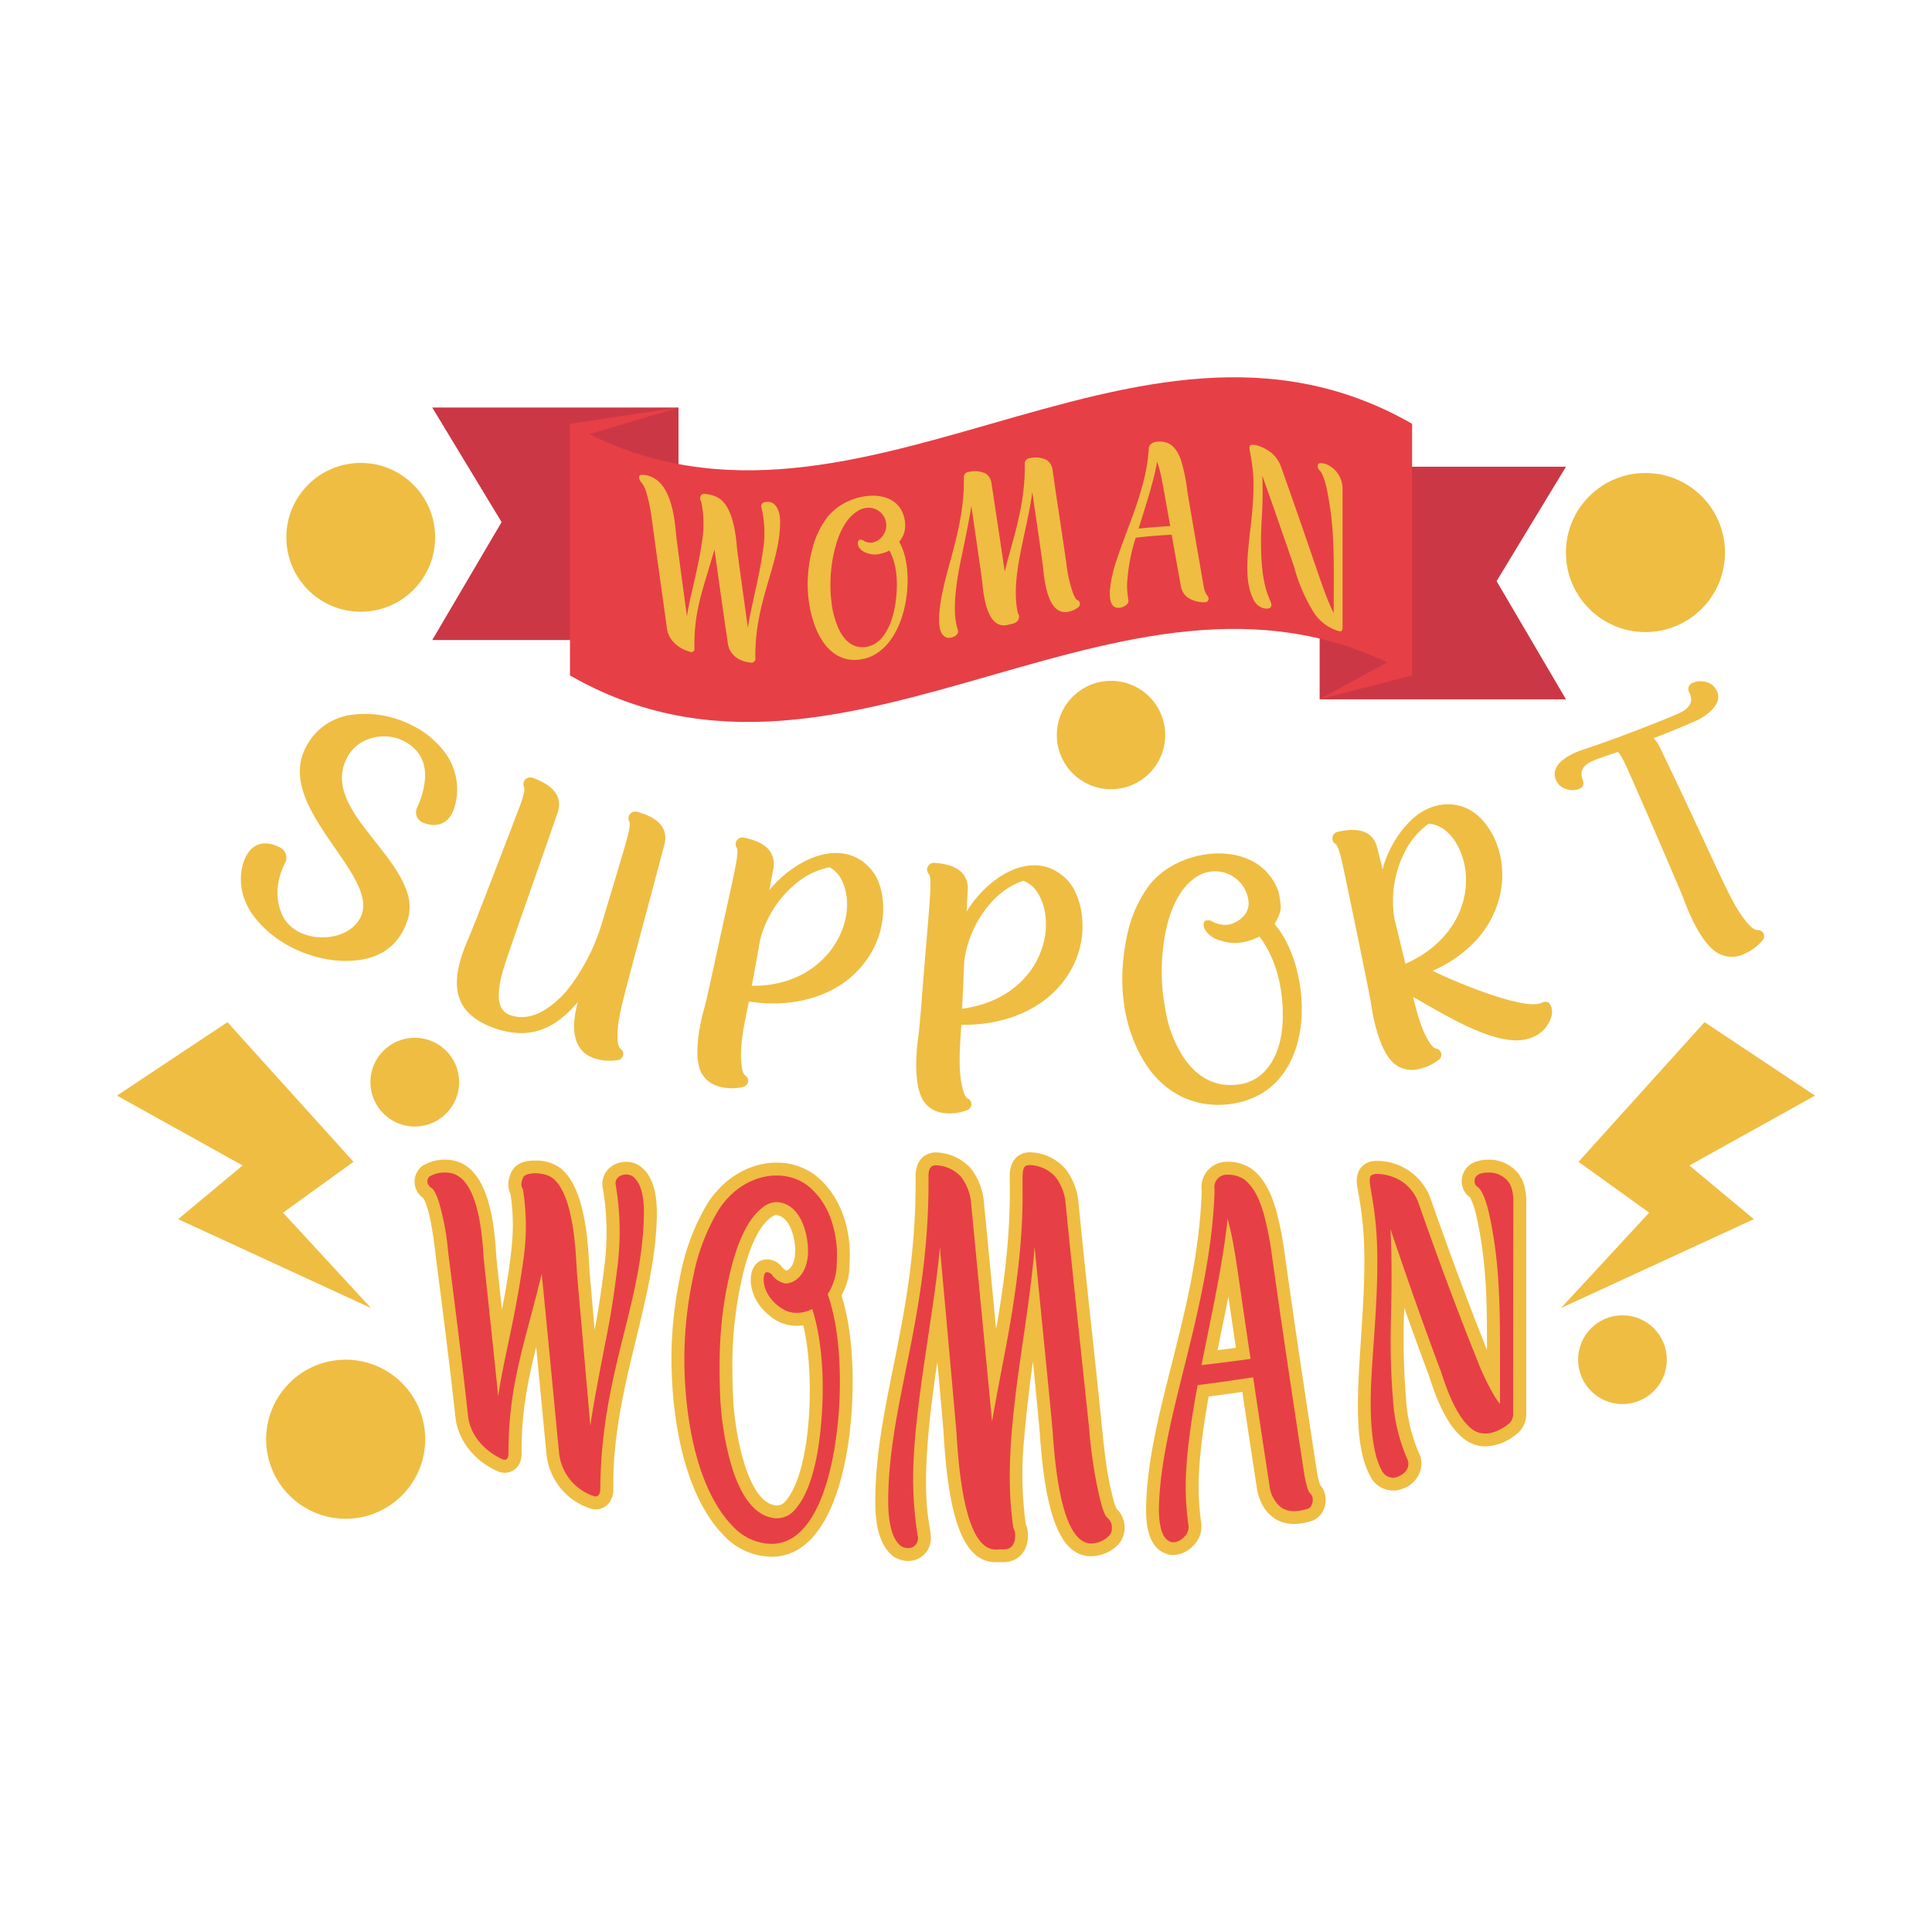 <svg height="512" viewBox="0 0 512 512" width="512" xmlns="http://www.w3.org/2000/svg"><g id="Woman_Support_Woman" data-name="Woman Support Woman"><path d="m339.39 239.92c-.3-2.29-.31-4.64-3-8-7.2-9.13-24.4-6.74-31.74 2.57a33.63 33.63 0 0 0 -5.94 13.31c-2.42 11.25-1.61 22.85 4 32.66 4.69 8.36 13 13.37 23 12.16 23.89-2.9 22.62-35.41 12.05-47.76 1.24-2.01 1.79-3.66 1.63-4.94zm.43 32.29c-.51 5.27-2.2 9.39-5.23 12.27a11.4 11.4 0 0 1 -6.62 2.94c-6.92.88-12.17-3-15.5-9.2a31.78 31.78 0 0 1 -3.32-9c-.54-2.87-.92-5.21-1.08-7.08-.84-9.6.84-24.37 8.87-29.67a8.42 8.42 0 0 1 3.51-1.42 8.91 8.91 0 0 1 10.37 7.37 5.11 5.11 0 0 1 -1.44 4.56 7.44 7.44 0 0 1 -4.08 2.11 7.73 7.73 0 0 1 -3.81-.75 2.3 2.3 0 0 0 -1.69-.43c-.64.07-.91.55-.81 1.43a2.52 2.52 0 0 0 .34 1 6.66 6.66 0 0 0 4.1 2.92 11.88 11.88 0 0 0 5.23.54 15.08 15.08 0 0 0 5.09-1.61c4.98 6.46 6.74 15.81 6.07 24.02z" fill="#efbd42"/><path d="m228.69 228.36c-7.73-5.71-18.76.09-24.81 7.55.36-1.91.71-3.82 1.07-5.72a6.07 6.07 0 0 0 -1.14-4.92c-1.3-1.59-3.52-2.65-6.66-3.28a1.77 1.77 0 0 0 -1.88 2.73c.75 1.55-1.18 8.51-6.19 31.82-2.93 13.6-2.45 10-3.35 14.32-1 5-1.23 8.91-.49 11.68a7 7 0 0 0 2.69 4.15c2.39 1.74 6.16 2.08 9 1.34a1.64 1.64 0 0 0 .58-3c-.6-.45-.94-1.66-1.06-3.69-.5-5.05 1.43-12.85 2-15.93 12.69 2 26-1.76 32.55-13.12 3.31-5.79 4.12-13.37 1.54-19.23a12.69 12.69 0 0 0 -3.85-4.7zm-29.47 32.88c.71-3.64 1.43-7.72 2.21-12.14a28.73 28.73 0 0 1 10-15.37 20.06 20.06 0 0 1 8.38-3.9 7.58 7.58 0 0 1 3.38 3.68c4.86 10.49-4.14 28.02-23.97 27.73z" fill="#efbd42"/><path d="m279.7 230.77c-8.41-4.63-18.54 2.59-23.52 10.8q.13-2.91.29-5.81a6 6 0 0 0 -1.78-4.72c-1.5-1.41-3.83-2.16-7-2.36a1.77 1.77 0 0 0 -1.49 3c1 1.45-.07 9.07-1.86 32.36-1.08 13.84-1.09 10.21-1.4 14.64-.35 5.12 0 9 1.07 11.64a7.09 7.09 0 0 0 3.22 3.75c2.59 1.41 6.36 1.23 9.06.12a1.64 1.64 0 0 0 .17-3.06c-.64-.36-1.14-1.52-1.54-3.51-1.17-4.95-.3-13.05-.17-16.05 12.82.26 25.48-5.25 30.43-17.37 2.45-6 2.36-13.69-1-19.26a12.8 12.8 0 0 0 -4.48-4.17zm-3.26 19.54c-2.74 9.81-11.52 15.78-21.48 17 .21-3.69.38-7.83.56-12.32a28.8 28.8 0 0 1 7.86-16.58 19.92 19.92 0 0 1 7.77-5 7.54 7.54 0 0 1 3.85 3.19c2.45 3.9 2.7 9.29 1.44 13.71z" fill="#efbd42"/><path d="m408.94 265.6-.79.31c-5 1.64-23.47-6.05-28.47-8.65a34.33 34.33 0 0 0 11.45-8c10.13-11.15 8.32-26.1.47-33.17-5.41-4.61-12.79-3.6-17.85 1.47a28.44 28.44 0 0 0 -7.35 12.84q-.69-2.82-1.4-5.64c-1.07-4.27-4.52-5.66-10.42-4.34a1.78 1.78 0 0 0 -1.44 1.43 1.68 1.68 0 0 0 .83 1.84c.52.44 1.11 2.13 1.77 5.11s6.36 30.28 7.55 36.83c.58 4.38 2.16 11.42 5 15a7.38 7.38 0 0 0 7.95 2.61 12.84 12.84 0 0 0 5-2.35 1.64 1.64 0 0 0 -.7-3c-.72-.18-1.53-1.14-2.47-2.94-1.71-3.15-2.79-7.52-3.59-10.75 7.76 4.3 22.24 13.66 30.58 11.05a8.89 8.89 0 0 0 4.62-3c1.95-2.67 1.72-4.47 1.46-5.26-.4-1.31-1.14-1.75-2.2-1.39zm-36.5-10.2-2.91-12a28.65 28.65 0 0 1 3-18.13 20.12 20.12 0 0 1 6.12-7c6.24.55 9.85 8.35 9.87 14.72.04 10.23-6.79 18.44-16.08 22.41z" fill="#efbd42"/><path d="m106.92 196.34c7 3.53 6.79 10.56 3.61 17.74a2.9 2.9 0 0 0 1.39 3.85c3.48 1.51 6.69.6 8.2-3.05a16.3 16.3 0 0 0 -2.21-15.45 23.86 23.86 0 0 0 -8.92-7.3 27 27 0 0 0 -15.28-2.75 15.79 15.79 0 0 0 -12.54 8.43c-8.78 16 19.45 33.89 14.51 45-3.43 7.63-17.63 7.53-21-.62-1.9-4.28-1.29-9.37.9-13.57a3 3 0 0 0 -1.31-4c-3.61-1.9-7-1.42-8.9 2-2.27 4.12-2.31 10.58 1.83 16.1 6.41 8.66 18.46 13 27.84 11.71 6.17-.8 10.28-4 12.45-9.21a11.77 11.77 0 0 0 .64-8c-3.62-12.84-22.66-23.84-16.18-36.38a10.2 10.2 0 0 1 6.16-5.12 11.64 11.64 0 0 1 8.81.62z" fill="#efbd42"/><path d="m448.5 181a1.7 1.7 0 0 0 -.91 2.33c1.71 3.23-.75 4.74-2.46 5.61-3.72 1.7-16.27 6.64-25.67 9.75-5 1.65-9.62 5-6.38 9.22a5.23 5.23 0 0 0 5.32 1.21 1.68 1.68 0 0 0 1.12-2.22c-1.41-3.42 1.26-4.69 2.92-5.4.53-.23 2.64-1 6.32-2.24 1.3 1.36 2.52 4.44 6.72 14 1.61 3.67 9.22 21.25 10.69 24.89 1.54 4.31 4.4 10.7 7.93 13.63a7.52 7.52 0 0 0 8.42.88 13 13 0 0 0 4.5-3.37 1.65 1.65 0 0 0 -1.31-2.82c-.76 0-1.8-.77-3-2.31-4.46-5.46-6.77-12.74-23-46.46a6.92 6.92 0 0 0 -1.52-2.05c7.49-2.91 11.43-4.7 11.86-4.91 3.15-1.65 6.56-4.7 4.85-7.81a5.91 5.91 0 0 0 -1-1.3 5.29 5.29 0 0 0 -5.4-.63z" fill="#efbd42"/><path d="m163.65 274.27c.12-5.69 1.26-8.27 12.4-50.34 1.08-4.27-1.29-7.13-7.14-8.78a1.8 1.8 0 0 0 -2.14 2.57c.63 1.35-1 6-7.17 26.64a53.78 53.78 0 0 1 -8.35 16.83 25.17 25.17 0 0 1 -6.51 6.19c-3.21 2.12-6.38 2.67-9.38 1.69-2.53-.83-3.55-3.15-3.06-7 .55-4.76 1-5.11 15.44-46.59 1.4-4.17-.76-7.22-6.49-9.32a1.94 1.94 0 0 0 -2.05.4 1.72 1.72 0 0 0 -.3 2c.26.67-.17 2.46-1.22 5.28-.1.25-10.51 27.63-13.59 35-5.07 11.51-4.48 19.83 7.51 23.82 10 3.3 16.55-1.17 21.51-7.12-1.2 4.82-1.9 10 1.61 13.36 2.31 2 6.07 2.53 9 2.05a1.67 1.67 0 0 0 .76-3c-.59-.46-.9-1.71-.83-3.68z" fill="#efbd42"/><path d="m415 185.33h-65.28v-61.65h65.28l-18.39 30.32z" fill="#cc3745"/><path d="m114.55 169.62h65.26v-61.62h-65.26q9.18 15.18 18.38 30.36-9.2 15.64-18.38 31.26z" fill="#cc3745"/><path d="m374.22 179c-74.39-42.71-148.78 42.71-223.17 0v-66.69c74.39 42.71 148.78-42.71 223.17 0z" fill="#e73f46"/><path d="m151.05 112.31 28.76-4.31-23.9 7.15s-5.66 1.06-4.86-2.84z" fill="#e73f46"/><path d="m374.22 179-24.5 6.29 17.93-9.78s5.93-.26 6.57 3.49z" fill="#e73f46"/><g fill="#efbd42"><path d="m310.5 141.71q1.22 6.78 2.43 13.59a4.72 4.72 0 0 0 1.76 3 7.78 7.78 0 0 0 4.64 1.3c1 0 1.32-1.21.45-1.94a7.17 7.17 0 0 1 -.83-2.45c-2.59-15.05-4.06-23.48-4.35-25.47a45.36 45.36 0 0 0 -1.47-7.26c-.74-2.5-1.89-4.19-3.49-5a6 6 0 0 0 -3-.42c-1.25.1-2.21.83-2.21 1.79v.25c-.71 10.41-5.31 19.58-8.5 29.26-1.46 4.27-3.61 13.29.86 12.7a3.46 3.46 0 0 0 1.5-.62 1.44 1.44 0 0 0 .77-1.27 24.24 24.24 0 0 1 -.38-4.11 48.37 48.37 0 0 1 2.3-12.56c3.21-.38 6.37-.64 9.52-.79zm-3.86-19.37c1.09 3.06 1.25 4.66 3.48 17.08-2.79.14-5.59.37-8.38.67 1.68-5.49 4.03-12.46 4.9-17.75z"/><path d="m285.48 159c-.35-.16-.76-.82-1.18-2a34 34 0 0 1 -1.7-7.73c-2.47-16.84-2.35-15.5-3.67-24.83a3.64 3.64 0 0 0 -1.7-2.62 6.8 6.8 0 0 0 -4.41-.39 1.38 1.38 0 0 0 -1.25 1.45c.22 11.46-3.56 21.06-5.3 28.63-.45-3.18-3.38-22.59-3.52-23.47a3.52 3.52 0 0 0 -1.66-2.62 7 7 0 0 0 -4.42-.35 1.38 1.38 0 0 0 -1.24 1.47c.28 15.12-6.56 27.19-6.56 37.86 0 2.68.74 4.22 2.17 4.61 1.23.18 2.85-.54 2.85-1.65s-2.52-4.46 1.18-20.95c1.31-6.37 2.11-10.48 2.34-12.36q2.54 17.28 2.88 20.1c.52 5.79 1.95 13.19 7.42 11.27a2.72 2.72 0 0 0 .47-.08c1.25-.28 1.89-.94 1.89-2a1 1 0 0 0 -.29-.73c-2.22-9.41 2.56-22.11 3.78-32.24q2.54 17.3 2.87 20.13c.77 8.51 3 12.35 6.66 11.62a6.23 6.23 0 0 0 2.71-1.22 1.13 1.13 0 0 0 -.32-1.9z"/><path d="m351.66 123.1c-1.63-.64-2.46-.48-2.46.41a1.67 1.67 0 0 0 .58 1.21c.91.94 1.68 4 1.91 5.27 2.1 10.32 1.76 18 1.76 32.53-3-6.21-3.32-8.84-14-38.93a8.83 8.83 0 0 0 -2.43-3.51c-2.41-1.94-4.94-2.34-5.12-2.19-1.88-.17.29 2.67.29 10.72 0 11.94-3.7 23 0 30.29a4.49 4.49 0 0 0 2.24 2.16c1.12.36 2.49.43 2.5-.74 0-1.45-2.75-3.7-2.75-16.54 0-6.62.64-8.59.35-17.72q4.19 11.81 8.37 24a46.18 46.18 0 0 0 4.93 11.71 12 12 0 0 0 6.84 5.45c.74.23 1.12 0 1.12-.84v-36.69a7.07 7.07 0 0 0 -1.34-4.31 6.82 6.82 0 0 0 -2.79-2.28z"/><path d="m239.8 140.38a8.41 8.41 0 0 0 -1-5.3c-3.4-6-14.43-4.24-19.35 1.74a23 23 0 0 0 -4.16 8.59 37.38 37.38 0 0 0 -1.25 9.27c0 10 4.35 21.37 13.85 20.11 12.45-1.67 15.25-23.19 10.39-31.2a6.57 6.57 0 0 0 1.52-3.21zm-2.8 21.19c-.92 4.33-3.1 9.24-7.51 9.87-3.72.52-6.27-2-7.77-6.11a23 23 0 0 1 -1.38-5.85 38.51 38.51 0 0 1 1.44-15.9c1.25-3.86 3-6.51 5.28-8a5.49 5.49 0 0 1 2.23-.94 4.67 4.67 0 1 1 1.8 9.17 3.91 3.91 0 0 1 -2.18-.49 1.18 1.18 0 0 0 -1-.28c-.38.05-.57.36-.57.94 0 2.09 3.16 3.24 5.27 2.91a9.12 9.12 0 0 0 3.07-1c2.47 4.36 2.32 10.76 1.32 15.68z"/><path d="m204.56 133.19a3 3 0 0 0 -2.21 0 1 1 0 0 0 -.64 1 28.74 28.74 0 0 1 .64 10.62c-1.12 8.47-3.5 16.65-4.15 21.58-1.73-12.36-2.69-19.43-2.88-21.08-.55-6.92-2-11.25-4.58-13.14a7.38 7.38 0 0 0 -2.81-1.12c-2-.43-2.25 0-2.4 1a1.54 1.54 0 0 0 .29.87 29 29 0 0 1 .32 10c-1.24 8.66-3.43 15.53-4.09 20.43-1.73-12.67-2.69-19.93-2.88-21.62-.67-8.89-2.88-13.87-6.62-15.39a5.31 5.31 0 0 0 -2.75-.48.62.62 0 0 0 -.42.68 2.25 2.25 0 0 0 .74 1.48 7.7 7.7 0 0 1 1.22 2.7c1.15 3.83 1.3 6.34 2.71 16.43 1.77 12.73 2.31 16.47 2.69 19.35.35 2.66 2.42 5.22 6.23 6.26a.8.8 0 0 0 1.06-.88c-.19-10.35 2.5-16.2 5.31-26.26 1.89 13.44 3.07 21.71 3.55 24.89.34 2.59 2.39 4.76 6.23 5.1a1 1 0 0 0 1.06-1.06c-.28-15.13 6.55-25.09 6.55-36.14 0-2.73-.73-4.41-2.17-5.22z"/><path d="m310.07 412.06c-5.23-1.12-6.29-6.52-6.36-11.83.26-25.61 13.7-52.37 14.76-84.69a6.71 6.71 0 0 1 6.68-7.66 11.16 11.16 0 0 1 6.6 1.91c3.89 2.88 5.85 8.22 6.94 12.93 2.12 9.17.26 1.71 10.36 67.64a24.23 24.23 0 0 0 .78 3.16c2.68 2.9 1.63 8.33-2.35 9.58a15.27 15.27 0 0 1 -4.54.77c-5.77 0-9.14-4.41-9.9-9.81q-1.91-12.44-3.81-25.2c-3 .44-6 .85-8.93 1.24-1.86 10.37-2.75 18.75-2.65 24.95a75.28 75.28 0 0 0 .72 8.84 2.6 2.6 0 0 1 0 .4 7 7 0 0 1 -2.21 5.4 7.87 7.87 0 0 1 -4.1 2.29 9.14 9.14 0 0 1 -1.99.08zm15.46-68.41c-1.1 5.7-1.43 7-2.86 14.16 1.62-.2 3.24-.41 4.85-.63q-.99-6.73-1.99-13.53z"/><path d="m263.89 414c-8.2 0-12.46-10.49-13.81-34-.19-2.55-.76-8.94-1.67-19-5.55 36.21-1.71 42.5-1.71 46.53 0 4.81-5 7.95-9.89 5-4.24-3.33-4.88-9.67-4.85-15.05.17-26.56 11-48.69 10.69-85.83 0-4.62 2.89-6.24 5.34-6.25a12.8 12.8 0 0 1 9.43 4.42 17 17 0 0 1 3.35 9c.21 2 2.66 27.79 3.21 33.41 3.35-19 3.78-30.12 3.6-40.59 0-4.2 2.42-6.27 5.32-6.27a12.92 12.92 0 0 1 9.43 4.37 16.8 16.8 0 0 1 3.47 8.86c2.4 24.41 3.77 35.5 5.91 56.43.67 6.59 1.34 14.66 3.1 21.4a17.68 17.68 0 0 0 1.06 3.38 6.87 6.87 0 0 1 .54 9.45 10.34 10.34 0 0 1 -7.23 3.16c-7.94 0-12.15-10.15-13.64-32.9-.21-2.51-.82-8.76-1.8-18.67-.92 6.37-1.7 13.22-2.38 20.9a97.59 97.59 0 0 0 .48 22.17 7.43 7.43 0 0 1 .59 2.9c0 5-3.4 7.47-7.16 7.15-.48.03-.91.03-1.38.03z"/><path d="m369.33 395a6.78 6.78 0 0 1 -6.26-3.92c-6.45-11.88-1.11-36.87-1.52-59.41-.19-10.54-2-16.68-2-18.42-.1-3.54 2.09-5.58 5.22-5.6a15.13 15.13 0 0 1 14.35 10c5.12 14.63 10.14 28.1 14.94 40.07 0-10.49.14-22.09-2.73-35.15a22.47 22.47 0 0 0 -1.73-5.24 5.23 5.23 0 0 1 -2.23-4.3c0-.93.3-5.63 7.15-5.71a10 10 0 0 1 6.66 2.44c2.11 1.78 3.22 4.54 3.29 8.22v56.72a6.81 6.81 0 0 1 -3.1 5.76 13.14 13.14 0 0 1 -7.79 2.84c-8.08 0-12.42-10.92-14.89-18.72q-3.22-8.59-6.55-18a197.2 197.2 0 0 0 .47 24.05 42.7 42.7 0 0 0 3.79 15.26 8.69 8.69 0 0 1 .3 1.88 7.28 7.28 0 0 1 -4.87 6.72 10.53 10.53 0 0 1 -1.83.51z"/><path d="m191.71 406.81c-11-11.33-14-33-13.75-48.79a109 109 0 0 1 2.38-20.28 58.51 58.51 0 0 1 7.18-18.86c7.87-12.14 22-13.62 29.73-6.42 6 5.54 8.26 13.86 7.93 21.52-.14 3.23 0 5.13-2.16 9.33 3.18 10.18 3.42 23.13 2.43 33.77-1.33 14.54-6.47 35.47-21 35.47a17.66 17.66 0 0 1 -12.74-5.74zm13.87-84.81s-.42 0-1.41.73c-1.95 1.46-4.81 5.16-7.14 14.33a105.62 105.62 0 0 0 -2.95 23.57c0 2.41 0 5.52.22 10.07.32 7.69 3.37 26.91 11 28.21a2.76 2.76 0 0 0 2.77-1c6.94-7.56 8-33.37 4.82-46.68a11.1 11.1 0 0 1 -9.22-2.81c-6.51-5.23-6-14.83-.18-14.67a5.16 5.16 0 0 1 3.9 2.22 4.35 4.35 0 0 0 1 .76 2.59 2.59 0 0 0 1.19-.9c2.54-3 .75-13.74-4-13.81-.01-4.56 0-4.61 0-.02z"/><path d="m156.35 399.73a16.93 16.93 0 0 1 -11.56-14.73c-.24-2.36-1.8-18.77-2.7-28-3.39 13.4-3.88 20.87-3.87 28.4-.06 4-3.47 5.81-6.44 4.46-6.7-3.06-10.48-8.69-11.09-14.31-.88-8.26-3.08-26.37-5-40.89-.41-3.24-1.37-13.41-3.47-17.12a5.25 5.25 0 0 1 -.2-8.62 11.4 11.4 0 0 1 6-1.6c10.82.06 12.89 14.74 13.49 25.53.15 1.58.78 7.42 1.51 14.24 1.17-5.86 2.78-15.35 2.88-21.48a53.13 53.13 0 0 0 -.63-9.26 5.73 5.73 0 0 1 -.53-3.06c.49-3.52 2.28-5.73 7-5.73a11.2 11.2 0 0 1 6.34 1.69c6.68 4.58 7.76 18.81 8.11 27 .13 1.77.61 7.23 1.39 16.15 1-5.09 1.86-10.85 2.67-17.52a70.32 70.32 0 0 0 -.42-19.6 5.75 5.75 0 0 1 2.78-6.53 6.81 6.81 0 0 1 6.44-.08 2.25 2.25 0 0 1 .41.25c3.23 2.25 4.74 6.66 4.61 13.46-.44 22.08-11 44-11.53 69.11v3.36c-.07 3.97-3.3 5.9-6.19 4.88z"/></g><path d="m332.1 365q2.14 14.47 4.32 28.61a8.7 8.7 0 0 0 2.84 5.68c1.72 1.36 4.1 1.54 7.2.58.89-.28 1.37-1.1 1.44-2.44a2.27 2.27 0 0 0 -.83-1.8c-.46-.6-.89-2.2-1.38-4.66-10.28-67.11-8.16-58.09-10.32-67.45-1.24-5.34-3.09-9-5.59-10.92a7.66 7.66 0 0 0 -4.61-1.29 3.3 3.3 0 0 0 -3.35 3.55l.06.57c-1 31.84-14.52 60.84-14.76 84.77.07 5.1 1.17 7.93 3.35 8.48a4.3 4.3 0 0 0 1 0 4.55 4.55 0 0 0 2.34-1.38 3.61 3.61 0 0 0 1.17-2.89 76.94 76.94 0 0 1 -.75-9.25c-.11-6.91.95-16.34 3.15-28.08q7.39-.96 14.72-2.08zm-6.77-42.06c1.91 7.22 2.11 10.54 6.08 37.18q-6.5.9-13 1.65c2.4-12.11 5.79-27.4 6.92-38.85z" fill="#e73f46"/><path d="m293.43 402.21c-.56-.46-1.24-2.1-1.92-4.94a120.92 120.92 0 0 1 -2.86-18.59c-5-47.21-4.85-45.65-6.25-59.76a13.31 13.31 0 0 0 -2.67-7 9.53 9.53 0 0 0 -6.82-3.16c-4.63 0 1.73 6.59-6.62 49.71-1.78 9.36-2.93 15.45-3.38 18.27-.2-2.22-5.52-57.44-5.54-57.65a13.57 13.57 0 0 0 -2.57-7.09 9.44 9.44 0 0 0 -6.81-3.19c-1.28 0-1.92.91-1.93 2.8.33 37.31-10.51 59.85-10.68 85.89 0 6.33 1.09 10.41 3.37 12.21 2.16 1.3 4.53.22 4.54-2.18a97.46 97.46 0 0 1 -1.3-16c.09-18.28 5.68-44.19 7.08-61q3.85 42.39 4.42 49.33c1.18 20.59 4.69 30.92 10.5 30.79a6.48 6.48 0 0 0 1.27-.1 2.5 2.5 0 0 0 .77.05c2-.05 3-1.31 3-3.74a3.74 3.74 0 0 0 -.46-1.88c-3.58-23.22 3.81-50.85 5.6-74.53 2.79 28.1 4.41 44.29 4.79 48.88 1.34 20.38 4.93 30.31 10.76 29.68a7.05 7.05 0 0 0 4.29-2.12 2.69 2.69 0 0 0 .63-1.94 3.23 3.23 0 0 0 -1.21-2.74z" fill="#e73f46"/><path d="m394.55 310.73c-2.52 0-3.79.79-3.78 2.28a1.81 1.81 0 0 0 .9 1.61c1.44 1 2.65 5.52 3 7.22 3.38 15.47 2.78 29.11 2.85 50.21a18.54 18.54 0 0 1 -1.5-2.12 65.24 65.24 0 0 1 -4.61-9.66c-5-12.41-10.2-26.32-15.5-41.49a11.71 11.71 0 0 0 -3.83-5.29 12.74 12.74 0 0 0 -7.44-2.4.78.78 0 0 0 -.49.13c-2.89.26.54 5.06.83 20.42.29 15.94-1.94 30.61-1.72 41.75.14 7.48 1.07 12.92 2.84 16.14a3.43 3.43 0 0 0 3.43 2.08c2-.44 3.74-1.8 3.71-3.78a3.7 3.7 0 0 0 -.17-.89 46.49 46.49 0 0 1 -3.91-16c-1.48-18.28.25-24.84-.66-45.2 4.54 13.5 9 26.13 13.37 37.74 2.31 7.33 4.8 12.17 7.52 14.65 2.89 2.85 6.7 1.95 10-.46a3.44 3.44 0 0 0 1.61-2.97q0-28.33.05-56.66-.07-4-2.07-5.66a6.59 6.59 0 0 0 -4.43-1.65z" fill="#e73f46"/><path d="m221.68 336.22c.13-3.48.52-7-1.35-12.75a19.9 19.9 0 0 0 -5.39-8.51c-6.22-5.77-17.88-4.53-24.51 5.69a55 55 0 0 0 -6.75 17.78 104.94 104.94 0 0 0 -2.3 19.65c-.28 14.73 2.49 35.76 12.79 46.37a14.62 14.62 0 0 0 8 4.47c15.82 3 20.24-25.21 20.4-41.37q.15-14.87-3.23-24.58a15.17 15.17 0 0 0 2.34-6.75zm-4.88 47.72c-1.25 7.58-3.29 13-6.21 16.22a6.17 6.17 0 0 1 -5.87 2.09c-5.84-1-9.74-8.13-11.92-17.86a80.63 80.63 0 0 1 -1.91-13.56c-.48-11.54-.25-22.23 2.84-34.63q3.11-12.26 8.43-16.25a5.92 5.92 0 0 1 3.48-1.38c6.18.08 8.56 7.79 8.49 13.18-.07 5.72-3.35 8.4-6 8.39a6 6 0 0 1 -3.35-2 1.89 1.89 0 0 0 -1.47-1c-.6 0-.9.6-.93 1.9-.05 4.43 4.54 8.64 8.08 8.86a9 9 0 0 0 4.8-1c3.49 11.02 3.3 25.66 1.54 37.04z" fill="#e73f46"/><path d="m167.54 311.66a3.46 3.46 0 0 0 -3.41.09 2.18 2.18 0 0 0 -1 2 74.21 74.21 0 0 1 .56 21.48c-.89 7.32-1.91 14-3.16 20-2.24 11.5-3.61 18.92-4.08 22.68-2.16-24.83-3.38-38.34-3.62-41.58-.58-13.41-2.74-21.52-6.58-24.26-2.17-1.43-5.8-1.38-7.09-.58-.5.28-.81 1-1 2.24a2.49 2.49 0 0 0 .42 1.46 61.09 61.09 0 0 1 .21 18c-2.17 16.15-5.62 28.18-6.75 36.86-2.3-22.27-3.64-34.17-3.89-37-.85-15-4.18-22.31-10-22.32a8.16 8.16 0 0 0 -4.24 1c-.86.66-1 2.17.49 3.15.54.32 1.18 1.5 1.86 3.51a66.2 66.2 0 0 1 2.48 13.22c1.07 8.4 3.85 30.09 5.28 43.54.57 5.21 4.34 9.39 9.13 11.57.9.42 1.58-.15 1.59-1.35 0-18.49 4.2-28.72 8.82-47.8 2.46 24.79 3.95 41 4.57 47.11a13.51 13.51 0 0 0 9.3 11.82c.92.33 1.62-.4 1.65-1.74.17-30.65 11.08-49 11.55-72.52.16-5.51-.9-9.05-3.09-10.58z" fill="#e73f46"/><path d="m98.33 346.65-51.12-23.56 17.09-14.23-33.3-18.51 29.28-19.46 33.4 37-18.68 13.49z" fill="#efbd42"/><path d="m413.67 346.65 51.12-23.56-17.09-14.23 33.3-18.51-29.28-19.46-33.4 37 18.73 13.48z" fill="#efbd42"/><circle cx="95.6" cy="142.4" fill="#efbd42" r="19.72"/><circle cx="109.92" cy="286.78" fill="#efbd42" r="11.76"/><circle cx="429.97" cy="360.33" fill="#efbd42" r="11.76"/><circle cx="294.43" cy="194.79" fill="#efbd42" r="14.36"/><circle cx="91.61" cy="381.41" fill="#efbd42" r="21.08"/><circle cx="436.06" cy="146.43" fill="#efbd42" r="21.08"/></g></svg>